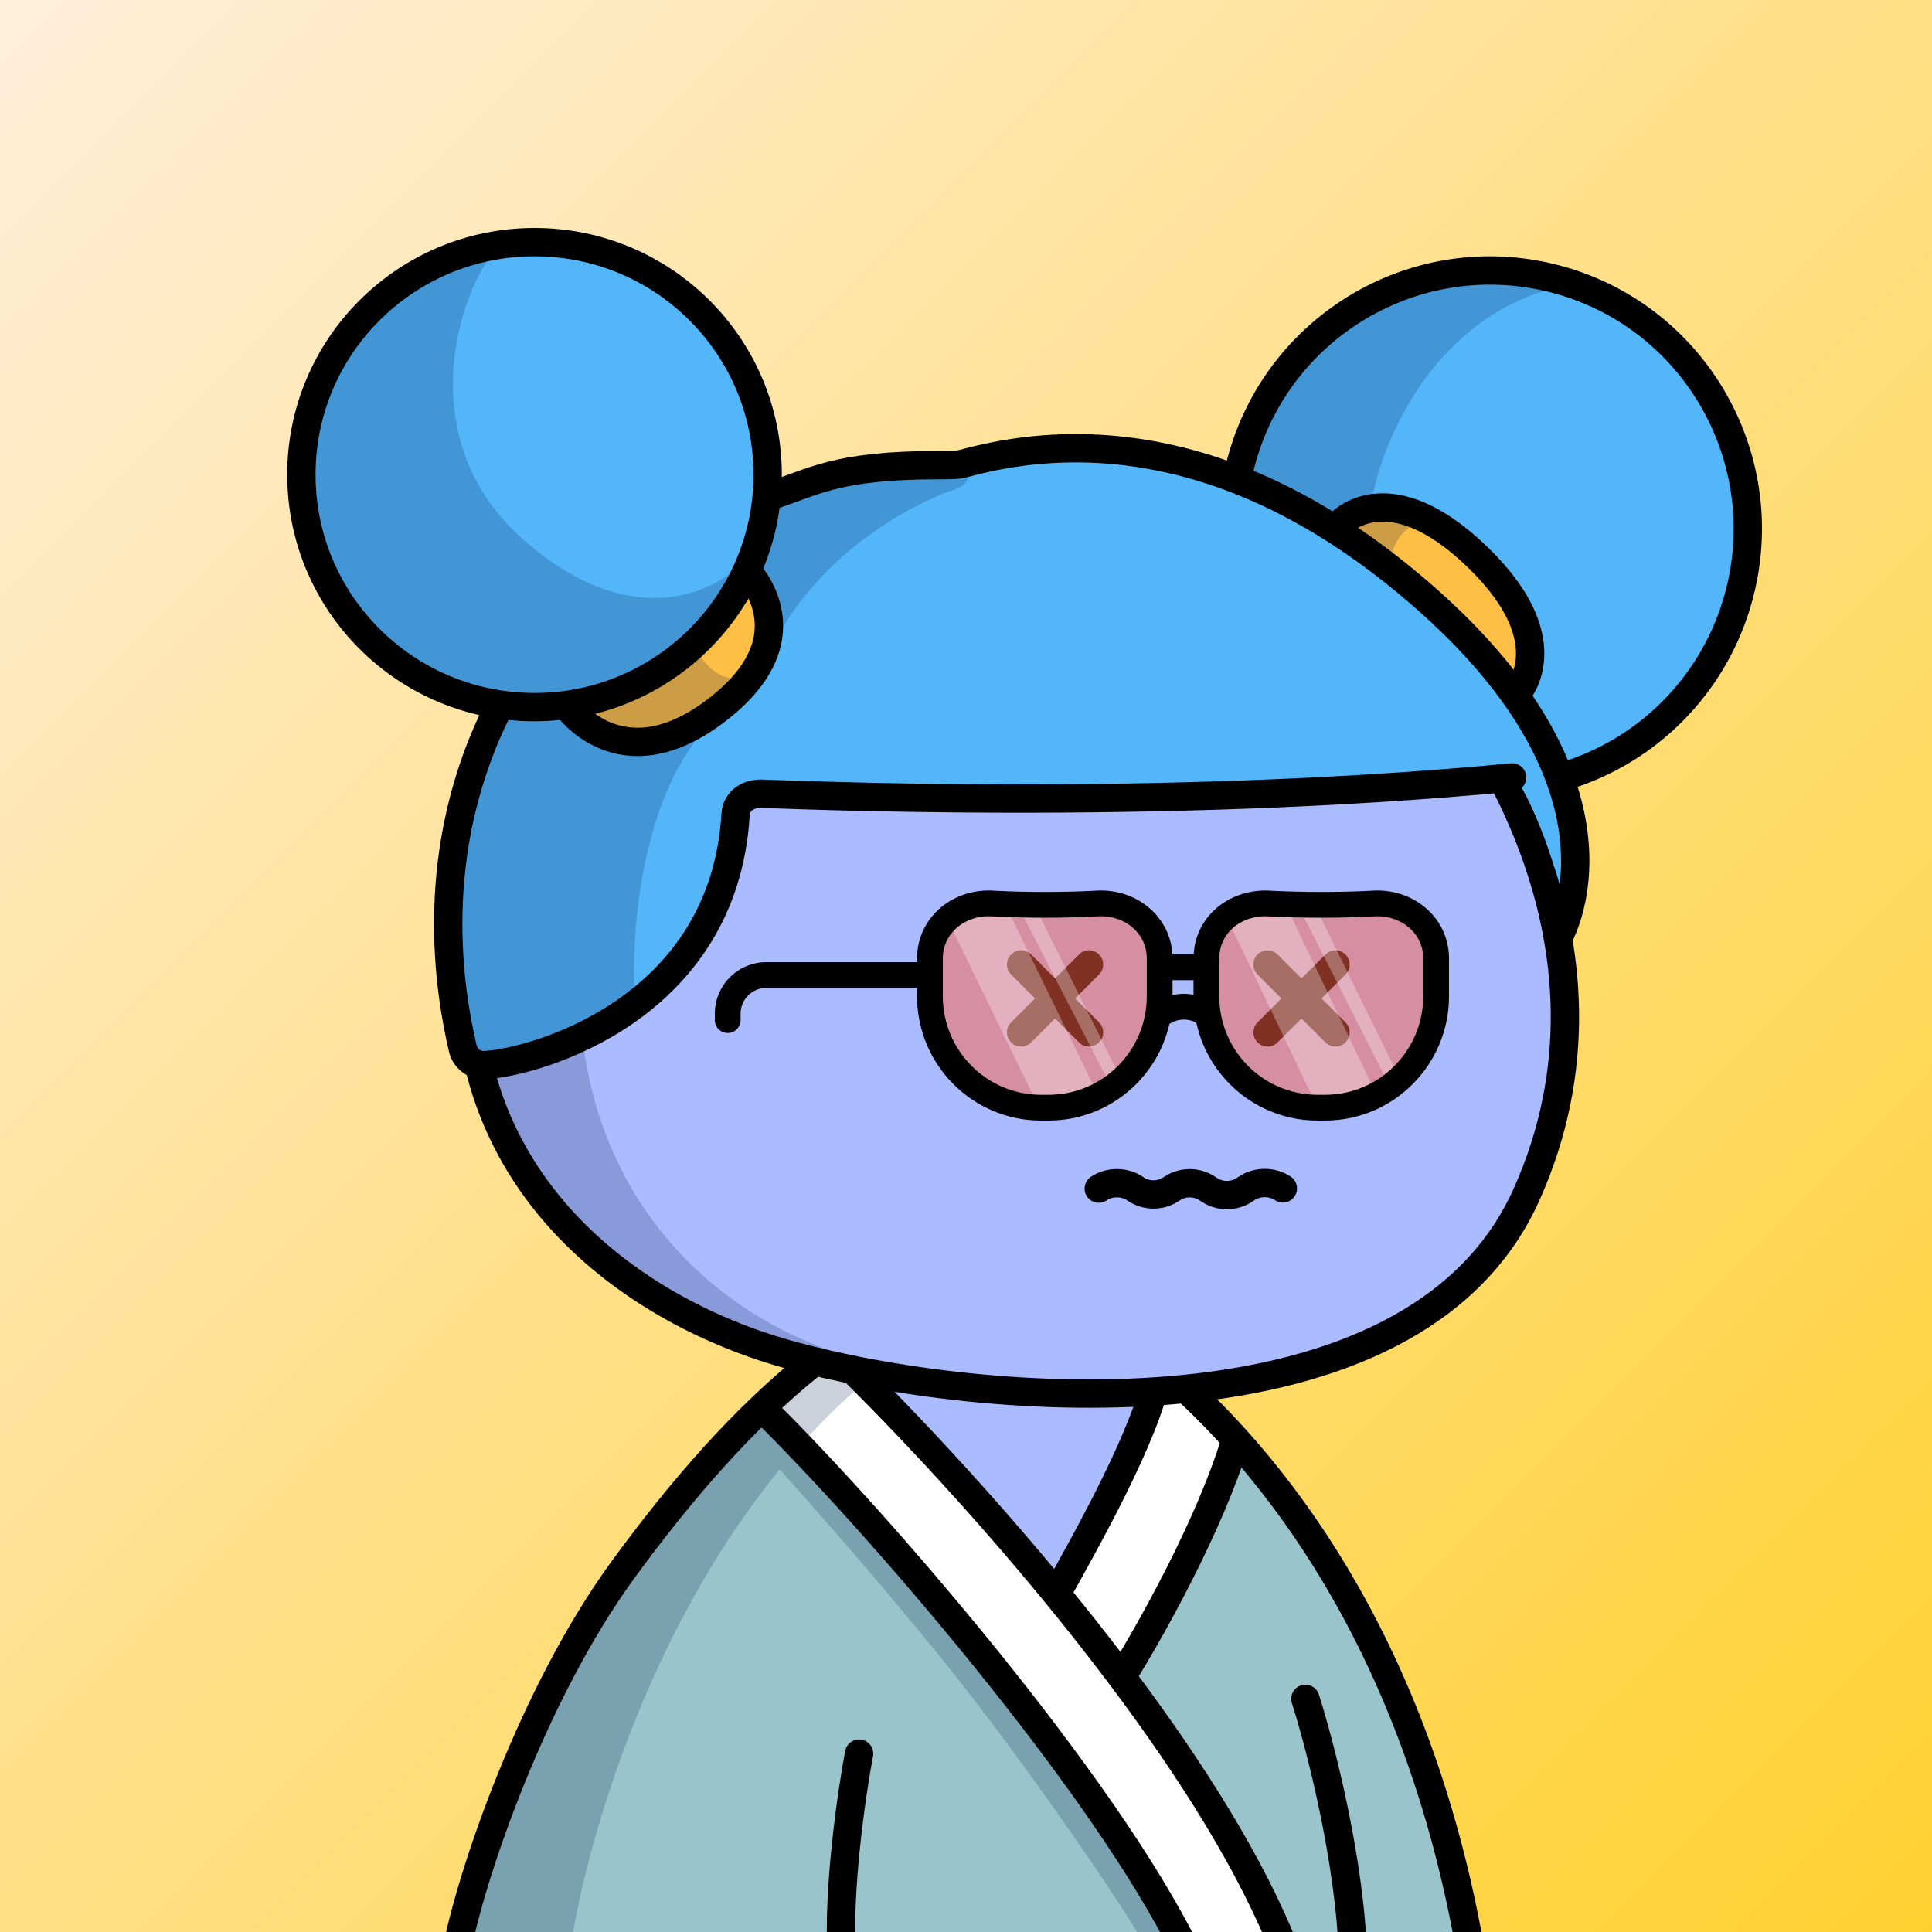 <svg
      xmlns="http://www.w3.org/2000/svg"
      preserveAspectRatio="xMidYMin meet"
      fill="none"
      viewBox="0 0 1500 1500"
    >
      <rect x="0" y="0" width="1500" height="1500" fill="#333333" stroke="none"/>
      <g>
      <path fill="url(#prefix__paint0_linear_53_28789)" d="M0 0h1500v1500H0z"/><defs><linearGradient id="prefix__paint0_linear_53_28789" x1="1500" y1="1500" x2="0" y2="0" gradientUnits="userSpaceOnUse">
<stop stop-color="#FFD130"/>
<stop offset="1" stop-color="#FFEEDB"/>
</linearGradient></defs>
      <g clip-path="url(#clip0_481_201)">
<path d="M822.5 1233.5L646 1049.5L588 1087L661 1162.5C706.5 1217.17 798.2 1327.5 801 1331.5C803.8 1335.5 879.167 1449.83 916.5 1506.5H996L872 1300.5L956.5 1121.5L904 1065.5L822.5 1233.5Z" fill="white"/>
<path d="M416.5 1343L353.5 1506H915.5L833.5 1370.5L593 1094.5L487.5 1206.5L416.5 1343Z" fill="#99C4CB"/>
<path d="M936 1395.5L996.5 1506H1140L1121 1432.5L1096 1349.5L1050.5 1256.5L996.5 1167L959 1125L869.5 1297L936 1395.5Z" fill="#99C4CB"/>
<path d="M416.5 1343L353.5 1506H915.5L833.5 1370.5L593 1094.5L487.5 1206.5L416.5 1343Z" stroke="black"/>
<path d="M936 1395.5L996.5 1506H1140L1121 1432.5L1096 1349.5L1050.5 1256.5L996.5 1167L959 1125L869.5 1297L936 1395.5Z" stroke="black"/>
<path d="M820 1233.5L647.5 1052C665.333 1040.5 715 1016.9 771 1014.5C827 1012.1 880 1045.17 899.5 1062L820 1233.5Z" fill="#AABBFF"/>
<path d="M409.87 1339.62C462.691 1207.98 569.086 1113.24 605.384 1082.33L674 1033.5L749.5 1019.5C699.204 1046.47 656.397 1082.67 620.155 1123.5L641 1146.5L697 1200L769.5 1290.5L871.5 1426.5L914.5 1511H889.5C862.667 1465 786.9 1356.6 730.5 1287C674.1 1217.4 622.589 1160.22 605.384 1140.83C498.462 1271.37 453.613 1440.5 443.159 1511H353.699C350.414 1508.73 357.049 1471.27 409.87 1339.62Z" fill="#001647" fill-opacity="0.2"/>
<path d="M353.5 1519.5C365.5 1454.33 414.5 1313.6 483.5 1219C530.101 1155.11 577.468 1101.29 629.141 1059.66C710.278 994.299 826.037 996.323 905.02 1064.27C1000.08 1146.05 1103.44 1290.29 1142.5 1519.5M1013.5 1319C1024.83 1354.33 1048.1 1443.9 1050.5 1519.5M667 1361.5C661.167 1392.33 650.3 1467.1 653.5 1519.5M592 1093.5C677.5 1177.33 857.5 1384.5 921.5 1516.5M870.895 1302C924.689 1373.66 972.467 1449.01 998.5 1516.5M870.895 1302C892.264 1267.83 939 1185 959 1119M870.895 1302C854.413 1280.04 837.366 1258.43 820.206 1237.5M820.206 1237.5C842.304 1198 890.5 1112.6 898.5 1067M820.206 1237.5C756.694 1160.02 691.644 1091.84 648 1049.77" stroke="black" stroke-width="22" stroke-linecap="round"/>
</g>
<defs>
<clipPath id="clip0_481_201">
<rect width="1500" height="1500" fill="white"/>
</clipPath>
</defs>
      <g clip-path="url(#clip0_497_1194)">
<path d="M379.667 654.812C432.345 471.574 618.472 401.981 699.114 390.653C740.985 382.718 849.655 375.215 949.364 408.675C980 418.956 1049.88 457.388 1091.92 499.818C1144.47 552.856 1272.97 732.052 1185.05 927.725C1097.12 1123.4 758.414 1092.29 612.749 1051.82C464.472 1010.63 314.48 881.563 379.667 654.812Z" fill="#AABBFF"/>
<path d="M449.293 747.204C454.734 531.068 585.306 432.345 649.911 410C432.292 459.565 365.296 655.455 364 747.204C377.99 984.871 584.496 1053.43 681 1058C601.498 1044.46 443.853 963.339 449.293 747.204Z" fill="#001647" fill-opacity="0.2"/>
<path d="M379.667 654.812C432.345 471.574 618.472 401.981 699.114 390.653C740.985 382.718 849.655 375.215 949.364 408.675C980 418.956 1049.88 457.388 1091.92 499.818C1144.47 552.856 1272.97 732.052 1185.05 927.725C1097.12 1123.4 758.414 1092.29 612.749 1051.82C464.472 1010.63 314.48 881.563 379.667 654.812Z" stroke="black" stroke-width="22" stroke-linecap="round"/>
</g>
<defs>
    <clipPath id="prefix__clip0_299_662"><path fill="#fff" d="M0 0h1500v1500H0z"/></clipPath>
</defs>
      <g clip-path="url(#clip0_624_3324)">
<path d="M792.8 801.54L845.506 748.833" stroke="black" stroke-width="22" stroke-miterlimit="10" stroke-linecap="round"/>
<path d="M792.8 748.833L845.506 801.54" stroke="black" stroke-width="22" stroke-miterlimit="10" stroke-linecap="round"/>
<path d="M984.133 801.54L1036.84 748.833" stroke="black" stroke-width="22" stroke-miterlimit="10" stroke-linecap="round"/>
<path d="M984.133 748.833L1036.84 801.54" stroke="black" stroke-width="22" stroke-miterlimit="10" stroke-linecap="round"/>
<path d="M853.066 922.82C861.226 917.24 873.066 917.24 881.206 922.82L881.5 923.02C885.645 925.854 890.549 927.37 895.57 927.37C900.591 927.37 905.495 925.854 909.64 923.02V923.02C913.785 920.185 918.689 918.669 923.71 918.669C928.731 918.669 933.635 920.185 937.78 923.02L938.506 923.513C942.651 926.347 947.555 927.863 952.576 927.863C957.598 927.863 962.502 926.347 966.646 923.513L967.86 922.686C976.02 917.106 987.86 917.106 996 922.686" stroke="black" stroke-width="22" stroke-miterlimit="10" stroke-linecap="round"/>
</g>
<defs>
<clipPath id="clip0_624_3324">
<rect width="1500" height="1500" fill="white"/>
</clipPath>
</defs>
      <g clip-path="url(#clip0_877_2891)">
<path opacity="0.5" d="M720 750.438C720 722.417 743.895 701.078 770.199 705.609C796.226 710.091 822.774 710.091 848.801 705.609C875.105 701.078 899 722.417 899 750.438V774.93C899 825.227 860.214 866 812.37 866H806.63C758.786 866 720 825.227 720 774.93V750.438Z" fill="#FF6247"/>
<path opacity="0.5" d="M937 750.438C937 722.417 960.762 701.078 986.919 705.609C1012.8 710.091 1039.2 710.091 1065.08 705.609C1091.24 701.078 1115 722.417 1115 750.438V774.93C1115 825.227 1076.43 866 1028.85 866H1023.15C975.569 866 937 825.227 937 774.93V750.438Z" fill="#FF6247"/>
<path d="M555 792C555 797.523 559.477 802 565 802C570.523 802 575 797.523 575 792H555ZM720 747L595 747L595 767L720 767L720 747ZM555 787V792H575V787H555ZM595 747C572.909 747 555 764.909 555 787H575C575 775.955 583.954 767 595 767L595 747Z" fill="black"/>
<path d="M956.85 721.662C956.85 721.662 956.298 703.515 996.284 698.54L1068.96 850.236C1068.96 850.236 1054.94 866.613 1025.72 865.696L956.85 721.662Z" fill="white" fill-opacity="0.3"/>
<path d="M740.63 724.24C740.63 724.24 740.078 706.416 780.064 701.53L852.741 850.523C852.741 850.523 838.725 866.607 809.505 865.706L740.63 724.24Z" fill="white" fill-opacity="0.3"/>
<path d="M1009.77 706.801C1009.77 706.801 1006.07 709.846 1019.83 701.031L1084.46 832.685C1084.46 832.685 1088.66 838.122 1077.47 840.432L1009.77 706.801Z" fill="white" fill-opacity="0.3"/>
<path d="M793.546 709.643C793.546 709.643 789.847 712.634 803.615 703.975L868.238 833.283C868.238 833.283 872.442 838.623 861.249 840.892L793.546 709.643Z" fill="white" fill-opacity="0.3"/>
<path d="M937.905 788.269C944.913 829.009 980.328 860 1022.96 860H1028.68C1076.35 860 1115 821.253 1115 773.455V744.18C1115 717.552 1091.19 699.273 1064.98 701.579C1039.05 702.839 1012.6 702.839 986.664 701.579C962.761 699.652 940.855 714.173 937.184 737.31C936.83 739.543 936.645 741.837 936.645 744.18V773.455C936.645 778.506 937.077 783.455 937.905 788.269ZM937.905 788.269L937.119 787.669C926.202 779.335 910.993 779.583 900.355 788.269V788.269M902 751H933.5M772.018 701.579C797.951 702.839 824.403 702.839 850.336 701.579C876.545 699.273 900.355 717.552 900.355 744.18V773.455C900.355 821.253 861.709 860 814.037 860H808.318C760.646 860 722 821.253 722 773.455V744.18C722 717.552 745.809 699.273 772.018 701.579Z" stroke="black" stroke-width="20" stroke-linecap="round"/>
</g>
<defs>
<clipPath id="clip0_877_2891">
<rect width="1500" height="1500" fill="white"/>
</clipPath>
</defs>
      <g clip-path="url(#clip0_708_47)">
<path d="M897.736 617.618L881.079 614.086C881.079 614.086 866.198 610.584 860.384 617.618C854.569 624.652 841.111 606.134 840.193 611.058C839.274 615.983 793.249 617.114 793.249 617.114H752.868C752.868 617.114 707.792 611.654 689.772 617.618C671.751 623.583 639.012 615.842 634.752 617.114C630.492 618.385 581.862 619.445 579.732 621.15C577.602 622.856 570.252 648.711 568.122 650.417C565.992 652.122 563.499 671.226 563.075 682.711C562.651 694.196 552.848 701.805 552.475 709.455C552.101 717.104 532.062 737.631 528.236 750.387C524.409 763.143 519.059 764.607 515.233 772.256C511.407 779.906 495.375 780.814 492.407 784.639C489.439 788.464 477.133 791.996 473.731 796.245C469.593 801.754 467.564 805.947 461.899 809.869C454.64 814.804 452.248 815.551 452.248 815.551C452.248 815.551 418.156 814.471 415.016 815.753C411.876 817.034 366.558 827.409 366.558 827.409L354.595 824.381C354.595 824.381 379.228 837.894 374.968 823.009C370.707 808.123 368.173 826.036 365.226 806.195C362.278 786.355 359.653 780.269 354.979 765.687C350.305 751.104 346.468 735.613 342.683 721.161C338.897 706.709 342.683 691.39 342.683 691.39C342.683 691.39 344.005 664.828 348.043 648.388C352.081 631.949 353.575 624.995 353.999 621.342C354.423 617.689 364.63 590.128 365.478 588.039C366.326 585.95 390.999 520.857 390.999 520.857L420.437 490.238L487.561 425.175C487.561 425.175 603.658 389.854 610.069 386.705C616.479 383.556 630.906 380.105 632.188 379.257C633.47 378.41 674.942 363.907 682.604 360.507C690.266 357.106 701.472 362.283 707.842 360.507C714.213 358.73 750.334 357.065 757.562 356.217C764.791 355.37 784.82 344.733 803.637 346.126C822.455 347.518 852.378 345.742 874.578 348.921C896.777 352.1 938.704 362.151 938.704 362.151L1069.02 429.898L1161.55 513.278L1222 627.932L1216.9 708.445C1193 617 1172.07 598.525 1172.07 598.525C1172.07 598.525 1118.32 617.618 1025.79 611.401C1023.83 610.978 970.06 617.78 967.395 615.6C964.729 613.42 918.937 614.086 918.937 614.086L897.736 617.618Z" fill="#53B6F9"/>
<path d="M445 548.267C445 548.267 492.54 607.041 554.165 553.465C615.791 499.89 579.238 451 579.238 451L549.47 495.244L511.846 524.868L451.261 545.672L445 548.267Z" fill="#FFBF44"/>
<path d="M1040 401.139C1040 401.139 1087.44 365.088 1144.64 422.698C1201.84 480.308 1183.05 513.346 1183.05 513.346L1177.62 528C1177.62 528 1096.93 442.694 1093.26 441.323C1089.59 439.953 1040 401.139 1040 401.139Z" fill="#FFBF44"/>
<path d="M415 549C514.964 549 596 468.187 596 368.5C596 268.813 514.964 188 415 188C315.036 188 234 268.813 234 368.5C234 468.187 315.036 549 415 549Z" fill="#53B6F9"/>
<path d="M1118.11 214.423C1118.11 214.423 1237.35 183.413 1333.33 308.069C1429.3 432.726 1261.74 581.54 1261.74 581.54L1213.76 597L1176.8 539.157C1176.8 539.157 1216.31 505.594 1154.46 434.32C1092.6 363.046 1032.37 401.917 1032.37 401.917L954 367.547C954 367.547 992.035 241.548 1118.11 214.423Z" fill="#53B6F9"/>
<path d="M382.963 196C353.376 233.807 321.435 344.205 406.162 418.812C487.757 490.662 552.594 462.703 580.026 434.192C580.988 416.977 583.944 398.87 591.031 403.254L592.761 388.062L683.035 361.849C702.871 361.177 743.957 361.546 749.605 368.402C755.254 375.258 742.209 380.332 734.98 382.013C652.674 415.888 611.253 475.439 600.83 500.98L585.7 450.066L588.746 423.32C586.494 426.81 583.573 430.505 580.026 434.192C579.71 439.858 579.609 445.427 579.648 450.066L541.32 505.517C545.859 514.087 559.072 530.218 575.614 526.185C592.156 522.152 563.342 546.685 546.868 559.456C534.214 565.141 510.466 573.455 490.471 574.471L501.479 580.124L543.337 570.546C495.538 630.231 489.799 731.858 492.905 775.21C470.042 790.333 417.963 821.386 392.545 824.612C367.127 827.838 356.738 810.161 354.721 800.919L347.156 711.694L354.721 635.575L389.519 551.894H440.728C438.218 549.461 436.658 547.546 435.917 546.349C396.243 555.255 303.582 547.156 250.326 443.513C183.755 313.959 304.288 214.148 382.963 196Z" fill="#001647" fill-opacity="0.2"/>
<path d="M1204 224.23C1109.99 250.846 1072.04 345.886 1064.81 390.078L1079.43 395.119C1095.91 397.136 1124.12 401.975 1105.15 405.201C1086.19 408.427 1080.1 427.718 1079.43 436.959L1039.59 409.738L960.917 367.898C968.818 342.021 999.245 280.285 1057.75 240.361C1116.25 200.436 1179.62 212.971 1204 224.23Z" fill="#001647" fill-opacity="0.2"/>
<path d="M595 386.03C632.39 374.373 647.497 361.12 729.543 361.12C747.775 361.12 743.743 360.71 759.899 356.878C824.369 341.584 944.158 332.988 1084.58 445.709C1251.35 579.581 1230.85 692.837 1207.22 733" stroke="black" stroke-width="22" stroke-miterlimit="10"/>
<path d="M1175.05 614.543C1181.1 613.962 1185.53 608.588 1184.95 602.541C1184.37 596.494 1179 592.063 1172.95 592.644L1175.05 614.543ZM571.098 632.245L560.118 631.595L571.098 632.245ZM376.743 826.963L376.036 815.985L376.022 815.986L376.008 815.987L376.743 826.963ZM359.309 814.04L348.596 816.536L348.598 816.546L359.309 814.04ZM1172.95 592.644C893.968 619.452 602.922 605.25 590.57 605.25V627.25C601.41 627.25 894.673 641.486 1175.05 614.543L1172.95 592.644ZM590.57 605.25C574.091 605.25 561.042 615.966 560.118 631.595L582.079 632.894C582.169 631.37 582.789 630.159 583.856 629.241C584.947 628.303 587.03 627.25 590.57 627.25V605.25ZM560.118 631.595C555.888 703.131 519.577 748.317 479.304 776.263C438.586 804.516 394.182 814.817 376.036 815.985L377.45 837.94C399.315 836.532 447.622 825.024 491.845 794.338C536.513 763.343 577.375 712.459 582.079 632.894L560.118 631.595ZM376.008 815.987C374.652 816.078 373.306 815.684 372.209 814.871L359.109 832.545C364.398 836.465 370.908 838.378 377.478 837.938L376.008 815.987ZM372.209 814.871C371.112 814.057 370.334 812.876 370.02 811.534L348.598 816.546C350.097 822.954 353.82 828.625 359.109 832.545L372.209 814.871ZM370.022 811.544C360.562 770.933 340.975 663.055 398.226 552.042L378.673 541.958C317.789 660.015 338.757 774.297 348.596 816.536L370.022 811.544Z" fill="black"/>
<path d="M1040 406.92C1040 406.92 1077.75 364.311 1148.52 433.85C1215.3 499.446 1177.16 539 1177.16 539" stroke="black" stroke-width="22" stroke-miterlimit="10"/>
<path d="M1213.36 603C1247.34 592.982 1278.06 574.1 1302.37 548.283C1326.68 522.467 1343.72 490.643 1351.74 456.064C1376.8 348.198 1309.88 240.392 1202.25 215.271C1094.63 190.151 987.064 257.23 962 365.106" stroke="black" stroke-width="22" stroke-miterlimit="10"/>
<path d="M415 549C514.964 549 596 468.187 596 368.5C596 268.813 514.964 188 415 188C315.036 188 234 268.813 234 368.5C234 468.187 315.036 549 415 549Z" stroke="black" stroke-width="22" stroke-miterlimit="10"/>
<path d="M440 547.868C440 547.868 481.455 608.65 556.206 551.527C632.92 492.91 577.894 441 577.894 441" stroke="black" stroke-width="22" stroke-miterlimit="10"/>
</g>
<defs>
<clipPath id="clip0_708_47">
<rect width="1500" height="1500" fill="white"/>
</clipPath>
</defs>
      
    </g>
    </svg>
